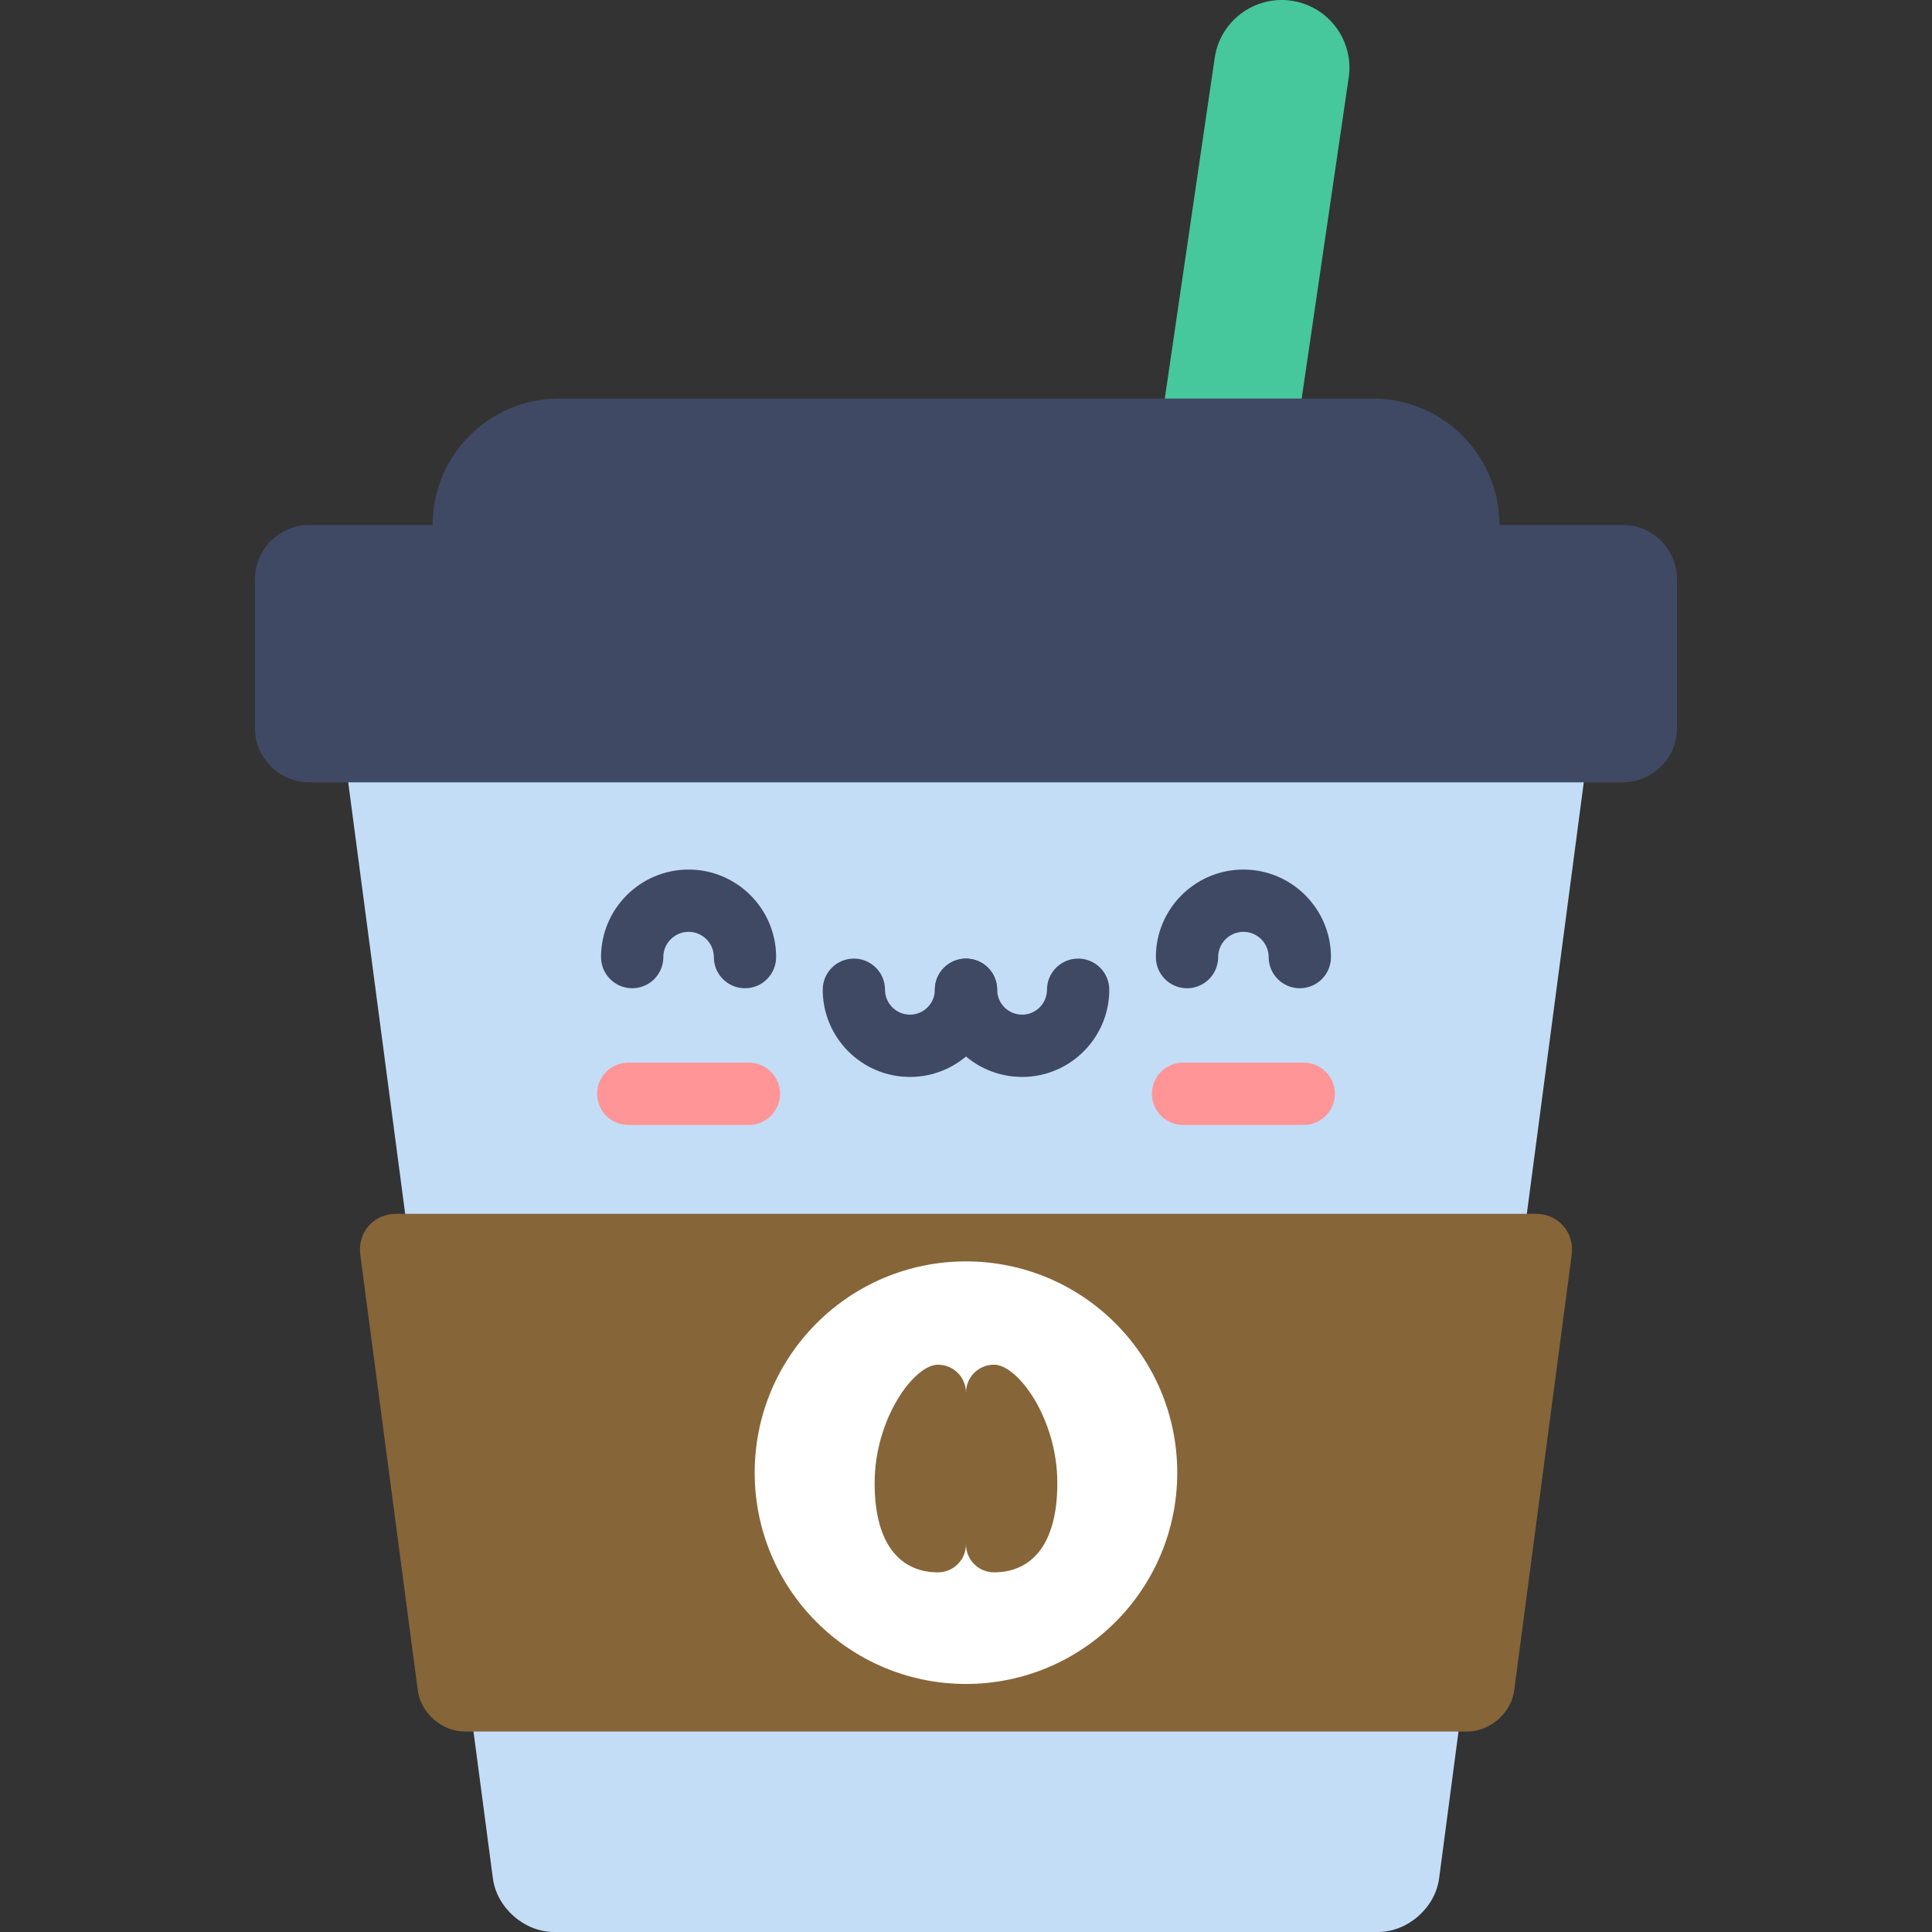 <?xml version="1.0" encoding="iso-8859-1"?>
<!-- Generator: Adobe Illustrator 19.0.0, SVG Export Plug-In . SVG Version: 6.00 Build 0)  -->
<svg version="1.1" id="Layer_1" xmlns="http://www.w3.org/2000/svg" xmlns:xlink="http://www.w3.org/1999/xlink" x="0px" y="0px"
	 viewBox="0 0 512 512" style="enable-background:new 0 0 512 512;" xml:space="preserve">
<rect x="0" y="0" width="512" height="512" fill="#333333" stroke="none"/>
<path style="fill:#46C79C;" d="M316.934,191.174c-0.866,0-1.742-0.063-2.624-0.191c-9.807-1.436-16.592-10.552-15.155-20.361
	L321.91,15.346c1.437-9.806,10.553-16.586,20.359-15.156c9.807,1.438,16.592,10.555,15.156,20.361l-22.754,155.278
	C333.361,184.751,325.695,191.174,316.934,191.174z"/>
<path style="fill:#C3DDF7;" d="M424.078,174.298c1.033-7.828-4.582-14.235-12.478-14.235H100.401
	c-7.897,0-13.513,6.405-12.478,14.235l42.693,323.47c1.033,7.828,8.34,14.233,16.237,14.233h218.297
	c7.897,0,15.202-6.403,16.236-14.233L424.078,174.298z"/>
<g>
	<path style="fill:#3F4963;" d="M430.077,139.129h-32.722c0-18.502-14.999-33.5-33.5-33.5H148.147c-18.503,0-33.5,15-33.5,33.5
		H81.923c-7.897,0-14.358,6.461-14.358,14.359v39.476c0,7.896,6.461,14.357,14.358,14.357h348.153
		c7.897,0,14.358-6.461,14.358-14.357v-39.476C444.434,145.59,437.973,139.129,430.077,139.129z"/>
	<path style="fill:#3F4963;" d="M241.142,285.402c-12.745,0-23.112-10.369-23.112-23.112c0-4.56,3.696-8.254,8.254-8.254
		c4.559,0,8.254,3.695,8.254,8.254c0,3.642,2.962,6.603,6.603,6.603c3.642,0,6.603-2.962,6.603-6.603
		c0-4.56,3.696-8.254,8.254-8.254c4.559,0,8.254,3.695,8.254,8.254C264.254,275.033,253.887,285.402,241.142,285.402z"/>
	<path style="fill:#3F4963;" d="M270.858,285.402c-12.745,0-23.112-10.369-23.112-23.112c0-4.56,3.696-8.254,8.254-8.254
		c4.559,0,8.254,3.695,8.254,8.254c0,3.642,2.962,6.603,6.603,6.603c3.642,0,6.603-2.962,6.603-6.603
		c0-4.56,3.696-8.254,8.254-8.254s8.254,3.695,8.254,8.254C293.97,275.033,283.602,285.402,270.858,285.402z"/>
</g>
<path style="fill:#FF9596;" d="M345.505,298.117h-31.977c-4.559,0-8.254-3.695-8.254-8.254c0-4.56,3.696-8.254,8.254-8.254h31.977
	c4.559,0,8.254,3.695,8.254,8.254C353.76,294.422,350.064,298.117,345.505,298.117z"/>
<path style="fill:#3F4963;" d="M344.463,261.895c-4.559,0-8.254-3.695-8.254-8.254c0-3.69-3.002-6.691-6.691-6.691
	c-3.69,0-6.691,3.001-6.691,6.691c0,4.56-3.696,8.254-8.254,8.254c-4.559,0-8.254-3.695-8.254-8.254c0-12.793,10.408-23.2,23.2-23.2
	c12.793,0,23.2,10.407,23.2,23.2C352.717,258.199,349.022,261.895,344.463,261.895z"/>
<path style="fill:#FF9596;" d="M198.471,298.117h-31.976c-4.559,0-8.254-3.695-8.254-8.254c0-4.56,3.696-8.254,8.254-8.254h31.977
	c4.559,0,8.254,3.695,8.254,8.254C206.725,294.422,203.03,298.117,198.471,298.117z"/>
<path style="fill:#3F4963;" d="M197.429,261.895c-4.559,0-8.254-3.695-8.254-8.254c0-3.69-3.002-6.691-6.691-6.691
	c-3.69,0-6.691,3.001-6.691,6.691c0,4.56-3.696,8.254-8.254,8.254s-8.254-3.695-8.254-8.254c0-12.793,10.407-23.2,23.2-23.2
	c12.793,0,23.2,10.407,23.2,23.2C205.683,258.199,201.987,261.895,197.429,261.895z"/>
<path style="fill:#866539;" d="M105.054,321.669c-6.053,0-10.358,4.91-9.565,10.911l15.229,115.382
	c0.792,6.001,6.393,10.911,12.446,10.911h265.669c6.053,0,11.654-4.91,12.446-10.911l15.229-115.382
	c0.792-6.001-3.512-10.911-9.565-10.911H105.054z"/>
<circle style="fill:#FFFFFF;" cx="255.993" cy="390.274" r="55.992"/>
<path style="fill:#866539;" d="M263.426,361.655c-4.103,0-7.429,3.327-7.429,7.429c0-4.102-3.326-7.429-7.429-7.429
	c-6.325,0-16.78,14.307-16.78,31.366s7.421,23.662,16.78,23.662c4.103,0,7.429-3.326,7.429-7.429c0,4.103,3.326,7.429,7.429,7.429
	c9.358,0,16.78-6.603,16.78-23.662S269.749,361.655,263.426,361.655z"/>
<g>
</g>
<g>
</g>
<g>
</g>
<g>
</g>
<g>
</g>
<g>
</g>
<g>
</g>
<g>
</g>
<g>
</g>
<g>
</g>
<g>
</g>
<g>
</g>
<g>
</g>
<g>
</g>
<g>
</g>
</svg>
